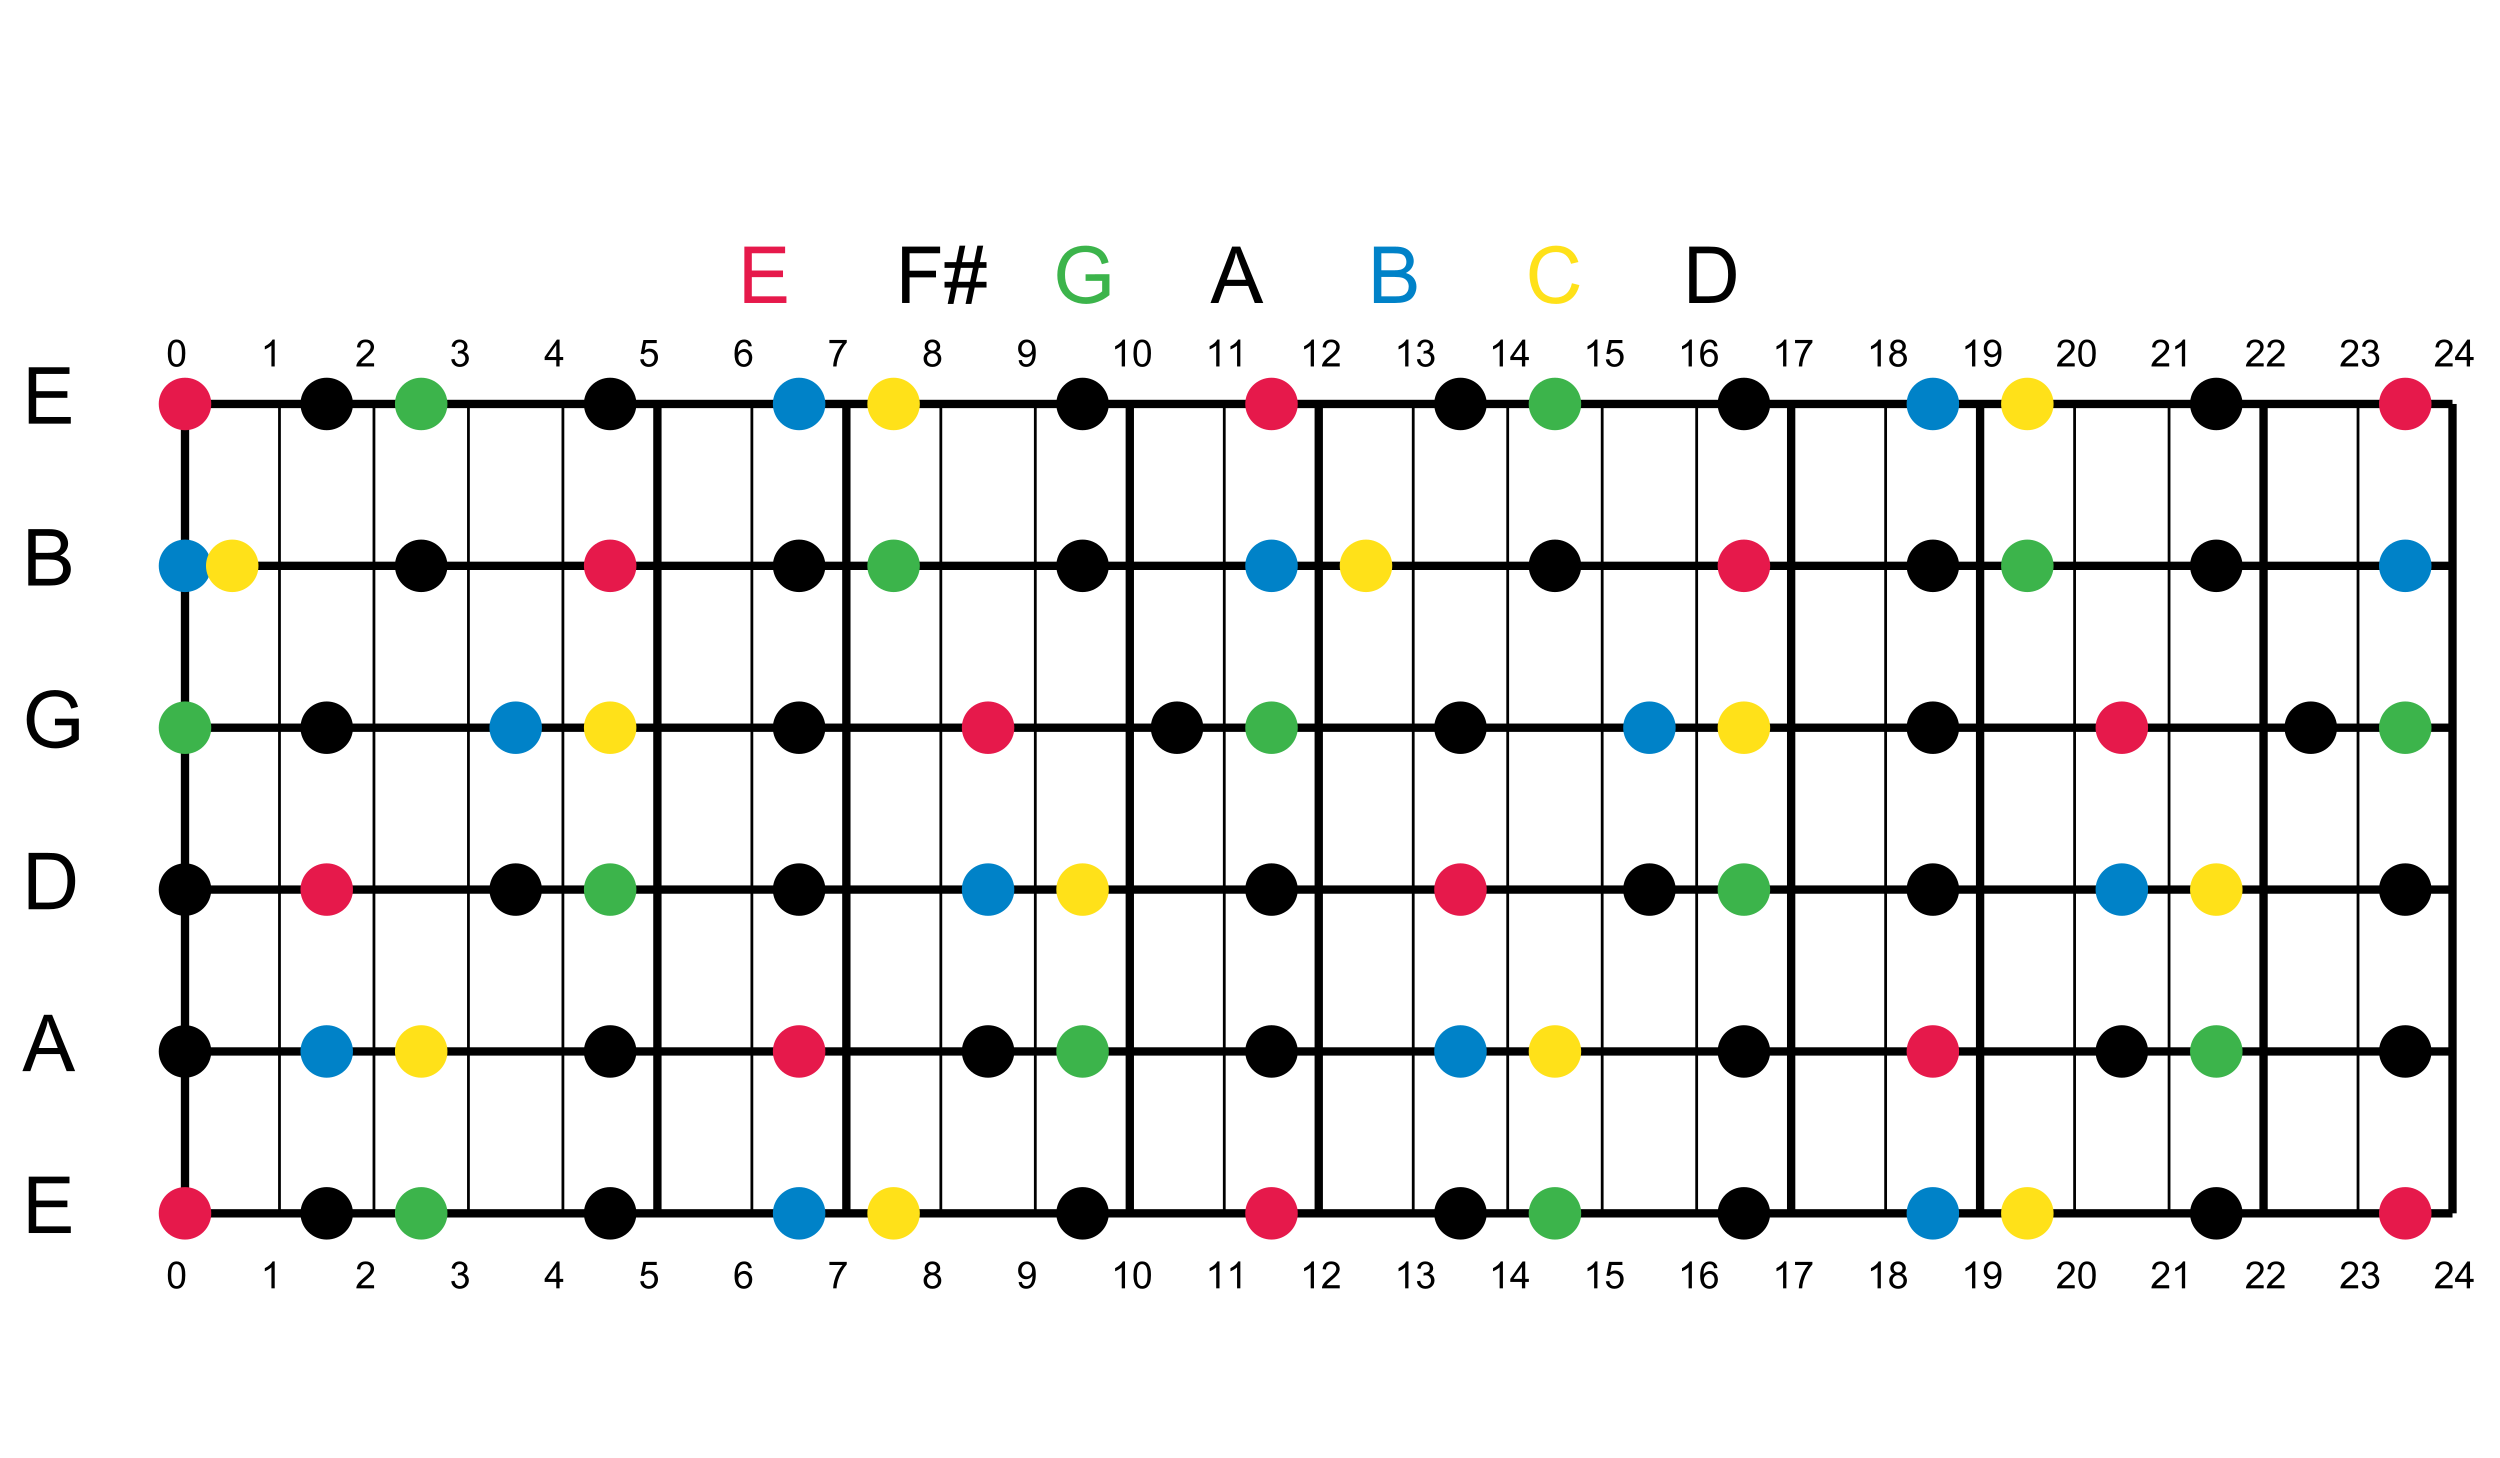 <?xml version="1.0" encoding="UTF-8"?>
<svg xmlns="http://www.w3.org/2000/svg" xmlns:xlink="http://www.w3.org/1999/xlink" width="900pt" height="525pt" viewBox="0 0 900 525" version="1.1">
<defs>
<g>
<symbol overflow="visible" id="glyph0-0">
<path style="stroke:none;" d="M 1.688 0 L 1.688 -8.438 L 8.438 -8.438 L 8.438 0 Z M 1.898 -0.211 L 8.227 -0.211 L 8.227 -8.227 L 1.898 -8.227 Z M 1.898 -0.211 "/>
</symbol>
<symbol overflow="visible" id="glyph0-1">
<path style="stroke:none;" d="M 0.559 -4.766 C 0.555 -5.906 0.672 -6.828 0.91 -7.523 C 1.145 -8.219 1.496 -8.754 1.961 -9.137 C 2.422 -9.512 3.004 -9.703 3.711 -9.703 C 4.227 -9.703 4.684 -9.598 5.074 -9.391 C 5.465 -9.18 5.785 -8.879 6.043 -8.488 C 6.293 -8.094 6.496 -7.613 6.645 -7.051 C 6.789 -6.48 6.859 -5.719 6.863 -4.766 C 6.859 -3.629 6.742 -2.715 6.512 -2.02 C 6.277 -1.32 5.93 -0.781 5.469 -0.406 C 5 -0.023 4.414 0.164 3.711 0.164 C 2.773 0.164 2.043 -0.168 1.516 -0.836 C 0.875 -1.637 0.555 -2.945 0.559 -4.766 Z M 1.781 -4.766 C 1.781 -3.176 1.965 -2.121 2.336 -1.598 C 2.707 -1.07 3.164 -0.809 3.711 -0.812 C 4.25 -0.809 4.707 -1.07 5.082 -1.602 C 5.449 -2.125 5.637 -3.18 5.641 -4.766 C 5.637 -6.352 5.449 -7.41 5.082 -7.938 C 4.707 -8.457 4.246 -8.719 3.699 -8.723 C 3.148 -8.719 2.715 -8.488 2.395 -8.027 C 1.984 -7.438 1.781 -6.348 1.781 -4.766 Z M 1.781 -4.766 "/>
</symbol>
<symbol overflow="visible" id="glyph0-2">
<path style="stroke:none;" d="M 5.031 0 L 3.844 0 L 3.844 -7.562 C 3.555 -7.285 3.18 -7.012 2.719 -6.742 C 2.254 -6.469 1.836 -6.266 1.469 -6.129 L 1.469 -7.277 C 2.129 -7.59 2.707 -7.965 3.207 -8.41 C 3.699 -8.852 4.055 -9.285 4.266 -9.703 L 5.031 -9.703 Z M 5.031 0 "/>
</symbol>
<symbol overflow="visible" id="glyph0-3">
<path style="stroke:none;" d="M 6.797 -1.141 L 6.797 0 L 0.41 0 C 0.398 -0.285 0.441 -0.559 0.547 -0.824 C 0.703 -1.258 0.965 -1.688 1.328 -2.109 C 1.684 -2.531 2.199 -3.02 2.879 -3.574 C 3.926 -4.434 4.637 -5.113 5.008 -5.617 C 5.375 -6.121 5.559 -6.598 5.562 -7.047 C 5.559 -7.512 5.391 -7.906 5.059 -8.234 C 4.719 -8.555 4.281 -8.719 3.742 -8.723 C 3.168 -8.719 2.711 -8.547 2.371 -8.207 C 2.027 -7.859 1.855 -7.383 1.852 -6.781 L 0.633 -6.906 C 0.715 -7.816 1.027 -8.512 1.574 -8.988 C 2.117 -9.465 2.848 -9.703 3.77 -9.703 C 4.691 -9.703 5.426 -9.445 5.969 -8.93 C 6.508 -8.414 6.777 -7.777 6.781 -7.02 C 6.777 -6.633 6.699 -6.25 6.543 -5.879 C 6.383 -5.504 6.121 -5.113 5.758 -4.699 C 5.387 -4.285 4.777 -3.719 3.93 -3 C 3.215 -2.398 2.758 -1.992 2.555 -1.781 C 2.352 -1.57 2.184 -1.355 2.055 -1.141 Z M 6.797 -1.141 "/>
</symbol>
<symbol overflow="visible" id="glyph0-4">
<path style="stroke:none;" d="M 0.566 -2.551 L 1.754 -2.711 C 1.887 -2.035 2.121 -1.551 2.449 -1.254 C 2.777 -0.957 3.176 -0.809 3.645 -0.812 C 4.203 -0.809 4.672 -1 5.059 -1.391 C 5.441 -1.773 5.637 -2.254 5.637 -2.828 C 5.637 -3.371 5.457 -3.82 5.102 -4.176 C 4.742 -4.527 4.289 -4.703 3.742 -4.707 C 3.516 -4.703 3.238 -4.66 2.906 -4.574 L 3.039 -5.617 C 3.113 -5.605 3.176 -5.602 3.23 -5.602 C 3.73 -5.602 4.188 -5.73 4.594 -5.996 C 4.996 -6.258 5.195 -6.668 5.199 -7.219 C 5.195 -7.652 5.051 -8.012 4.758 -8.297 C 4.461 -8.582 4.078 -8.723 3.617 -8.727 C 3.152 -8.723 2.77 -8.578 2.465 -8.293 C 2.156 -8 1.957 -7.566 1.871 -6.988 L 0.688 -7.199 C 0.828 -7.992 1.156 -8.609 1.672 -9.047 C 2.184 -9.484 2.824 -9.703 3.594 -9.703 C 4.117 -9.703 4.602 -9.59 5.047 -9.363 C 5.488 -9.137 5.828 -8.828 6.066 -8.438 C 6.301 -8.047 6.422 -7.629 6.422 -7.191 C 6.422 -6.77 6.309 -6.391 6.086 -6.051 C 5.859 -5.707 5.527 -5.434 5.09 -5.234 C 5.656 -5.098 6.098 -4.824 6.418 -4.41 C 6.73 -3.992 6.891 -3.473 6.895 -2.855 C 6.891 -2.008 6.582 -1.293 5.973 -0.707 C 5.355 -0.121 4.578 0.168 3.641 0.172 C 2.789 0.168 2.086 -0.082 1.527 -0.586 C 0.965 -1.09 0.645 -1.742 0.566 -2.551 Z M 0.566 -2.551 "/>
</symbol>
<symbol overflow="visible" id="glyph0-5">
<path style="stroke:none;" d="M 4.363 0 L 4.363 -2.312 L 0.172 -2.312 L 0.172 -3.402 L 4.582 -9.664 L 5.551 -9.664 L 5.551 -3.402 L 6.855 -3.402 L 6.855 -2.312 L 5.551 -2.312 L 5.551 0 Z M 4.363 -3.402 L 4.363 -7.758 L 1.34 -3.402 Z M 4.363 -3.402 "/>
</symbol>
<symbol overflow="visible" id="glyph0-6">
<path style="stroke:none;" d="M 0.559 -2.531 L 1.805 -2.637 C 1.898 -2.027 2.113 -1.57 2.449 -1.27 C 2.785 -0.961 3.188 -0.809 3.664 -0.812 C 4.234 -0.809 4.719 -1.023 5.113 -1.457 C 5.508 -1.883 5.707 -2.453 5.707 -3.172 C 5.707 -3.844 5.516 -4.379 5.137 -4.773 C 4.754 -5.16 4.258 -5.355 3.645 -5.359 C 3.262 -5.355 2.914 -5.27 2.609 -5.098 C 2.297 -4.926 2.059 -4.699 1.887 -4.422 L 0.77 -4.566 L 1.707 -9.531 L 6.512 -9.531 L 6.512 -8.398 L 2.656 -8.398 L 2.137 -5.801 C 2.715 -6.203 3.324 -6.402 3.961 -6.406 C 4.805 -6.402 5.516 -6.109 6.098 -5.527 C 6.676 -4.941 6.965 -4.191 6.969 -3.277 C 6.965 -2.398 6.711 -1.645 6.203 -1.008 C 5.582 -0.227 4.734 0.164 3.664 0.164 C 2.781 0.164 2.066 -0.082 1.512 -0.574 C 0.957 -1.066 0.637 -1.719 0.559 -2.531 Z M 0.559 -2.531 "/>
</symbol>
<symbol overflow="visible" id="glyph0-7">
<path style="stroke:none;" d="M 6.719 -7.297 L 5.539 -7.203 C 5.43 -7.664 5.281 -8.004 5.09 -8.219 C 4.766 -8.555 4.371 -8.723 3.902 -8.727 C 3.523 -8.723 3.191 -8.617 2.906 -8.41 C 2.531 -8.137 2.234 -7.742 2.023 -7.219 C 1.805 -6.695 1.695 -5.949 1.688 -4.984 C 1.973 -5.418 2.32 -5.742 2.734 -5.953 C 3.145 -6.164 3.578 -6.27 4.035 -6.27 C 4.82 -6.27 5.492 -5.977 6.051 -5.395 C 6.605 -4.812 6.883 -4.059 6.887 -3.137 C 6.883 -2.527 6.754 -1.965 6.496 -1.445 C 6.234 -0.922 5.875 -0.523 5.418 -0.25 C 4.961 0.027 4.441 0.164 3.863 0.164 C 2.871 0.164 2.066 -0.199 1.441 -0.926 C 0.816 -1.652 0.504 -2.852 0.508 -4.523 C 0.504 -6.391 0.848 -7.746 1.543 -8.594 C 2.141 -9.332 2.953 -9.703 3.977 -9.703 C 4.734 -9.703 5.355 -9.488 5.844 -9.062 C 6.324 -8.637 6.617 -8.047 6.719 -7.297 Z M 1.871 -3.133 C 1.867 -2.723 1.957 -2.332 2.133 -1.957 C 2.305 -1.582 2.547 -1.297 2.859 -1.105 C 3.172 -0.906 3.5 -0.809 3.844 -0.812 C 4.344 -0.809 4.773 -1.012 5.133 -1.418 C 5.492 -1.82 5.672 -2.367 5.676 -3.066 C 5.672 -3.73 5.492 -4.258 5.141 -4.641 C 4.781 -5.023 4.336 -5.215 3.797 -5.219 C 3.258 -5.215 2.801 -5.023 2.43 -4.641 C 2.055 -4.258 1.867 -3.754 1.871 -3.133 Z M 1.871 -3.133 "/>
</symbol>
<symbol overflow="visible" id="glyph0-8">
<path style="stroke:none;" d="M 0.641 -8.398 L 0.641 -9.539 L 6.895 -9.539 L 6.895 -8.617 C 6.277 -7.957 5.668 -7.086 5.066 -6.004 C 4.461 -4.914 3.992 -3.797 3.664 -2.656 C 3.422 -1.844 3.273 -0.961 3.211 0 L 1.992 0 C 2.004 -0.758 2.152 -1.676 2.438 -2.754 C 2.723 -3.832 3.133 -4.871 3.668 -5.871 C 4.199 -6.871 4.766 -7.711 5.371 -8.398 Z M 0.641 -8.398 "/>
</symbol>
<symbol overflow="visible" id="glyph0-9">
<path style="stroke:none;" d="M 2.387 -5.242 C 1.891 -5.418 1.527 -5.676 1.293 -6.012 C 1.055 -6.344 0.938 -6.742 0.938 -7.211 C 0.938 -7.91 1.188 -8.5 1.695 -8.984 C 2.195 -9.461 2.867 -9.703 3.711 -9.703 C 4.551 -9.703 5.23 -9.457 5.746 -8.969 C 6.258 -8.477 6.516 -7.879 6.52 -7.18 C 6.516 -6.727 6.398 -6.336 6.164 -6.008 C 5.93 -5.672 5.57 -5.418 5.094 -5.242 C 5.684 -5.043 6.137 -4.73 6.449 -4.305 C 6.758 -3.871 6.914 -3.355 6.914 -2.762 C 6.914 -1.934 6.621 -1.242 6.035 -0.68 C 5.449 -0.117 4.68 0.164 3.73 0.164 C 2.773 0.164 2.004 -0.117 1.422 -0.684 C 0.836 -1.246 0.543 -1.949 0.547 -2.797 C 0.543 -3.422 0.703 -3.949 1.023 -4.371 C 1.34 -4.793 1.793 -5.082 2.387 -5.242 Z M 2.148 -7.25 C 2.145 -6.789 2.293 -6.418 2.59 -6.129 C 2.883 -5.84 3.266 -5.695 3.738 -5.695 C 4.191 -5.695 4.562 -5.836 4.859 -6.125 C 5.148 -6.41 5.297 -6.766 5.301 -7.184 C 5.297 -7.617 5.145 -7.98 4.848 -8.281 C 4.543 -8.574 4.168 -8.723 3.723 -8.727 C 3.27 -8.723 2.895 -8.578 2.598 -8.293 C 2.293 -8 2.145 -7.652 2.148 -7.25 Z M 1.766 -2.789 C 1.762 -2.449 1.844 -2.121 2.004 -1.805 C 2.164 -1.488 2.402 -1.242 2.719 -1.07 C 3.035 -0.895 3.375 -0.809 3.742 -0.812 C 4.309 -0.809 4.777 -0.992 5.148 -1.359 C 5.516 -1.723 5.699 -2.184 5.703 -2.75 C 5.699 -3.316 5.512 -3.789 5.133 -4.164 C 4.75 -4.535 4.273 -4.723 3.703 -4.727 C 3.145 -4.723 2.68 -4.539 2.316 -4.172 C 1.945 -3.801 1.762 -3.34 1.766 -2.789 Z M 1.766 -2.789 "/>
</symbol>
<symbol overflow="visible" id="glyph0-10">
<path style="stroke:none;" d="M 0.738 -2.234 L 1.879 -2.34 C 1.973 -1.801 2.156 -1.414 2.43 -1.172 C 2.699 -0.93 3.051 -0.809 3.48 -0.812 C 3.844 -0.809 4.16 -0.891 4.438 -1.062 C 4.711 -1.227 4.938 -1.449 5.113 -1.73 C 5.289 -2.004 5.438 -2.383 5.555 -2.859 C 5.672 -3.336 5.73 -3.82 5.734 -4.312 C 5.73 -4.363 5.727 -4.441 5.727 -4.547 C 5.484 -4.168 5.16 -3.859 4.754 -3.629 C 4.34 -3.391 3.898 -3.273 3.422 -3.277 C 2.621 -3.273 1.941 -3.562 1.391 -4.145 C 0.832 -4.723 0.555 -5.488 0.559 -6.441 C 0.555 -7.418 0.844 -8.207 1.426 -8.805 C 2 -9.402 2.727 -9.703 3.598 -9.703 C 4.227 -9.703 4.801 -9.531 5.324 -9.195 C 5.844 -8.852 6.238 -8.371 6.508 -7.746 C 6.777 -7.121 6.914 -6.215 6.914 -5.031 C 6.914 -3.793 6.777 -2.809 6.512 -2.078 C 6.238 -1.344 5.84 -0.785 5.316 -0.406 C 4.785 -0.023 4.164 0.164 3.453 0.164 C 2.695 0.164 2.078 -0.043 1.602 -0.465 C 1.117 -0.879 0.832 -1.469 0.738 -2.234 Z M 5.598 -6.5 C 5.594 -7.176 5.414 -7.719 5.051 -8.121 C 4.688 -8.52 4.25 -8.719 3.742 -8.723 C 3.215 -8.719 2.758 -8.504 2.367 -8.074 C 1.977 -7.645 1.781 -7.086 1.781 -6.402 C 1.781 -5.781 1.965 -5.281 2.336 -4.898 C 2.707 -4.516 3.164 -4.324 3.711 -4.324 C 4.258 -4.324 4.711 -4.516 5.066 -4.898 C 5.418 -5.281 5.594 -5.812 5.598 -6.5 Z M 5.598 -6.5 "/>
</symbol>
<symbol overflow="visible" id="glyph1-0">
<path style="stroke:none;" d="M 3.543 0 L 3.543 -17.719 L 17.719 -17.719 L 17.719 0 Z M 3.988 -0.441 L 17.277 -0.441 L 17.277 -17.277 L 3.988 -17.277 Z M 3.988 -0.441 "/>
</symbol>
<symbol overflow="visible" id="glyph1-1">
<path style="stroke:none;" d="M 2.242 0 L 2.242 -20.293 L 16.914 -20.293 L 16.914 -17.898 L 4.93 -17.898 L 4.93 -11.684 L 16.156 -11.684 L 16.156 -9.301 L 4.93 -9.301 L 4.93 -2.395 L 17.387 -2.395 L 17.387 0 Z M 2.242 0 "/>
</symbol>
<symbol overflow="visible" id="glyph1-2">
<path style="stroke:none;" d="M -0.043 0 L 7.75 -20.293 L 10.645 -20.293 L 18.949 0 L 15.891 0 L 13.523 -6.145 L 5.039 -6.145 L 2.809 0 Z M 5.812 -8.332 L 12.695 -8.332 L 10.574 -13.953 C 9.926 -15.656 9.445 -17.059 9.137 -18.16 C 8.875 -16.855 8.512 -15.566 8.043 -14.285 Z M 5.812 -8.332 "/>
</symbol>
<symbol overflow="visible" id="glyph1-3">
<path style="stroke:none;" d="M 2.188 0 L 2.188 -20.293 L 9.18 -20.293 C 10.754 -20.289 11.957 -20.195 12.789 -20.004 C 13.949 -19.734 14.941 -19.25 15.766 -18.551 C 16.832 -17.645 17.633 -16.484 18.168 -15.078 C 18.695 -13.668 18.961 -12.062 18.965 -10.258 C 18.961 -8.715 18.781 -7.348 18.426 -6.16 C 18.062 -4.965 17.602 -3.98 17.039 -3.203 C 16.477 -2.422 15.859 -1.809 15.191 -1.363 C 14.52 -0.914 13.711 -0.574 12.77 -0.344 C 11.82 -0.113 10.734 0 9.512 0 Z M 4.871 -2.395 L 9.207 -2.395 C 10.539 -2.391 11.59 -2.516 12.352 -2.766 C 13.113 -3.016 13.719 -3.367 14.176 -3.82 C 14.809 -4.457 15.305 -5.312 15.66 -6.387 C 16.016 -7.461 16.195 -8.766 16.195 -10.301 C 16.195 -12.422 15.844 -14.051 15.148 -15.191 C 14.449 -16.328 13.605 -17.094 12.609 -17.484 C 11.891 -17.758 10.73 -17.895 9.137 -17.898 L 4.871 -17.898 Z M 4.871 -2.395 "/>
</symbol>
<symbol overflow="visible" id="glyph1-4">
<path style="stroke:none;" d="M 11.684 -7.961 L 11.684 -10.34 L 20.281 -10.355 L 20.281 -2.824 C 18.957 -1.77 17.598 -0.977 16.195 -0.449 C 14.793 0.082 13.352 0.344 11.879 0.348 C 9.879 0.344 8.066 -0.078 6.441 -0.934 C 4.809 -1.785 3.582 -3.02 2.754 -4.637 C 1.922 -6.246 1.504 -8.051 1.508 -10.051 C 1.504 -12.02 1.918 -13.863 2.746 -15.578 C 3.57 -17.289 4.758 -18.562 6.312 -19.395 C 7.859 -20.223 9.645 -20.637 11.668 -20.641 C 13.133 -20.637 14.461 -20.398 15.648 -19.926 C 16.832 -19.449 17.762 -18.789 18.438 -17.941 C 19.109 -17.09 19.621 -15.98 19.977 -14.617 L 17.551 -13.953 C 17.246 -14.984 16.871 -15.797 16.418 -16.391 C 15.965 -16.977 15.316 -17.449 14.477 -17.809 C 13.637 -18.16 12.707 -18.34 11.684 -18.34 C 10.457 -18.34 9.395 -18.152 8.5 -17.777 C 7.602 -17.402 6.879 -16.91 6.332 -16.305 C 5.781 -15.695 5.355 -15.027 5.051 -14.301 C 4.535 -13.043 4.277 -11.68 4.277 -10.215 C 4.277 -8.402 4.586 -6.891 5.211 -5.676 C 5.828 -4.453 6.734 -3.547 7.93 -2.961 C 9.117 -2.367 10.383 -2.074 11.727 -2.078 C 12.883 -2.074 14.02 -2.297 15.129 -2.746 C 16.238 -3.191 17.078 -3.668 17.648 -4.18 L 17.648 -7.961 Z M 11.684 -7.961 "/>
</symbol>
<symbol overflow="visible" id="glyph1-5">
<path style="stroke:none;" d="M 2.078 0 L 2.078 -20.293 L 9.691 -20.293 C 11.238 -20.289 12.48 -20.086 13.418 -19.676 C 14.355 -19.266 15.09 -18.633 15.621 -17.781 C 16.152 -16.926 16.418 -16.031 16.418 -15.102 C 16.418 -14.23 16.18 -13.414 15.711 -12.652 C 15.234 -11.883 14.523 -11.266 13.578 -10.797 C 14.805 -10.434 15.75 -9.82 16.41 -8.957 C 17.066 -8.086 17.395 -7.062 17.398 -5.883 C 17.395 -4.93 17.195 -4.043 16.797 -3.23 C 16.395 -2.41 15.898 -1.781 15.309 -1.344 C 14.719 -0.898 13.98 -0.566 13.09 -0.34 C 12.199 -0.113 11.105 0 9.816 0 Z M 4.762 -11.766 L 9.148 -11.766 C 10.336 -11.766 11.191 -11.844 11.711 -12 C 12.391 -12.203 12.906 -12.539 13.254 -13.012 C 13.598 -13.48 13.77 -14.07 13.773 -14.785 C 13.77 -15.453 13.609 -16.047 13.289 -16.562 C 12.965 -17.074 12.5 -17.426 11.902 -17.613 C 11.301 -17.801 10.273 -17.895 8.816 -17.898 L 4.762 -17.898 Z M 4.762 -2.395 L 9.816 -2.395 C 10.68 -2.391 11.289 -2.422 11.641 -2.492 C 12.258 -2.598 12.773 -2.781 13.191 -3.043 C 13.605 -3.301 13.949 -3.68 14.215 -4.172 C 14.48 -4.664 14.613 -5.234 14.617 -5.883 C 14.613 -6.641 14.418 -7.297 14.035 -7.855 C 13.645 -8.41 13.109 -8.801 12.426 -9.031 C 11.734 -9.254 10.742 -9.367 9.453 -9.371 L 4.762 -9.371 Z M 4.762 -2.395 "/>
</symbol>
<symbol overflow="visible" id="glyph1-6">
<path style="stroke:none;" d="M 2.324 0 L 2.324 -20.293 L 16.016 -20.293 L 16.016 -17.898 L 5.012 -17.898 L 5.012 -11.613 L 14.535 -11.613 L 14.535 -9.219 L 5.012 -9.219 L 5.012 0 Z M 2.324 0 "/>
</symbol>
<symbol overflow="visible" id="glyph1-7">
<path style="stroke:none;" d="M 1.426 0.348 L 2.629 -5.551 L 0.289 -5.551 L 0.289 -7.613 L 3.047 -7.613 L 4.07 -12.637 L 0.289 -12.637 L 0.289 -14.699 L 4.484 -14.699 L 5.688 -20.641 L 7.766 -20.641 L 6.562 -14.699 L 10.922 -14.699 L 12.125 -20.641 L 14.215 -20.641 L 13.012 -14.699 L 15.406 -14.699 L 15.406 -12.637 L 12.598 -12.637 L 11.559 -7.613 L 15.406 -7.613 L 15.406 -5.551 L 11.145 -5.551 L 9.938 0.348 L 7.863 0.348 L 9.055 -5.551 L 4.707 -5.551 L 3.504 0.348 Z M 5.121 -7.613 L 9.469 -7.613 L 10.508 -12.637 L 6.145 -12.637 Z M 5.121 -7.613 "/>
</symbol>
<symbol overflow="visible" id="glyph1-8">
<path style="stroke:none;" d="M 16.668 -7.113 L 19.352 -6.438 C 18.785 -4.23 17.773 -2.547 16.312 -1.391 C 14.852 -0.23 13.062 0.344 10.949 0.348 C 8.758 0.344 6.98 -0.098 5.613 -0.988 C 4.242 -1.875 3.199 -3.164 2.484 -4.855 C 1.766 -6.543 1.406 -8.359 1.41 -10.301 C 1.406 -12.41 1.809 -14.25 2.621 -15.828 C 3.426 -17.398 4.578 -18.594 6.07 -19.414 C 7.559 -20.227 9.199 -20.637 10.992 -20.641 C 13.02 -20.637 14.723 -20.121 16.109 -19.09 C 17.492 -18.055 18.461 -16.602 19.008 -14.73 L 16.363 -14.105 C 15.891 -15.578 15.207 -16.652 14.312 -17.328 C 13.414 -18 12.289 -18.34 10.938 -18.34 C 9.375 -18.34 8.07 -17.965 7.023 -17.219 C 5.973 -16.469 5.238 -15.465 4.816 -14.207 C 4.391 -12.945 4.176 -11.648 4.18 -10.312 C 4.176 -8.586 4.43 -7.078 4.934 -5.793 C 5.434 -4.504 6.215 -3.543 7.281 -2.906 C 8.34 -2.27 9.488 -1.949 10.727 -1.953 C 12.23 -1.949 13.504 -2.383 14.547 -3.254 C 15.59 -4.117 16.297 -5.406 16.668 -7.113 Z M 16.668 -7.113 "/>
</symbol>
</g>
</defs>
<g id="surface1">
<rect x="0" y="0" width="900" height="525" style="fill:rgb(100%,100%,100%);fill-opacity:1;stroke:none;"/>
<g style="fill:rgb(0%,0%,0%);fill-opacity:1;">
  <use xlink:href="#glyph0-1" x="59.852" y="131.926"/>
</g>
<path style="fill:none;stroke-width:3;stroke-linecap:butt;stroke-linejoin:miter;stroke:rgb(0%,0%,0%);stroke-opacity:1;stroke-miterlimit:10;" d="M 66.602 145.426 L 66.602 436.801 "/>
<g style="fill:rgb(0%,0%,0%);fill-opacity:1;">
  <use xlink:href="#glyph0-1" x="59.852" y="463.801"/>
</g>
<g style="fill:rgb(0%,0%,0%);fill-opacity:1;">
  <use xlink:href="#glyph0-2" x="93.863" y="131.926"/>
</g>
<path style="fill:none;stroke-width:1;stroke-linecap:butt;stroke-linejoin:miter;stroke:rgb(0%,0%,0%);stroke-opacity:1;stroke-miterlimit:10;" d="M 100.613 145.426 L 100.613 436.801 "/>
<g style="fill:rgb(0%,0%,0%);fill-opacity:1;">
  <use xlink:href="#glyph0-2" x="93.863" y="463.801"/>
</g>
<g style="fill:rgb(0%,0%,0%);fill-opacity:1;">
  <use xlink:href="#glyph0-3" x="127.875" y="131.926"/>
</g>
<path style="fill:none;stroke-width:1;stroke-linecap:butt;stroke-linejoin:miter;stroke:rgb(0%,0%,0%);stroke-opacity:1;stroke-miterlimit:10;" d="M 134.625 145.426 L 134.625 436.801 "/>
<g style="fill:rgb(0%,0%,0%);fill-opacity:1;">
  <use xlink:href="#glyph0-3" x="127.875" y="463.801"/>
</g>
<g style="fill:rgb(0%,0%,0%);fill-opacity:1;">
  <use xlink:href="#glyph0-4" x="161.887" y="131.926"/>
</g>
<path style="fill:none;stroke-width:1;stroke-linecap:butt;stroke-linejoin:miter;stroke:rgb(0%,0%,0%);stroke-opacity:1;stroke-miterlimit:10;" d="M 168.637 145.426 L 168.637 436.801 "/>
<g style="fill:rgb(0%,0%,0%);fill-opacity:1;">
  <use xlink:href="#glyph0-4" x="161.887" y="463.801"/>
</g>
<g style="fill:rgb(0%,0%,0%);fill-opacity:1;">
  <use xlink:href="#glyph0-5" x="195.898" y="131.926"/>
</g>
<path style="fill:none;stroke-width:1;stroke-linecap:butt;stroke-linejoin:miter;stroke:rgb(0%,0%,0%);stroke-opacity:1;stroke-miterlimit:10;" d="M 202.648 145.426 L 202.648 436.801 "/>
<g style="fill:rgb(0%,0%,0%);fill-opacity:1;">
  <use xlink:href="#glyph0-5" x="195.898" y="463.801"/>
</g>
<g style="fill:rgb(0%,0%,0%);fill-opacity:1;">
  <use xlink:href="#glyph0-6" x="229.914" y="131.926"/>
</g>
<path style="fill:none;stroke-width:3;stroke-linecap:butt;stroke-linejoin:miter;stroke:rgb(0%,0%,0%);stroke-opacity:1;stroke-miterlimit:10;" d="M 236.664 145.426 L 236.664 436.801 "/>
<g style="fill:rgb(0%,0%,0%);fill-opacity:1;">
  <use xlink:href="#glyph0-6" x="229.914" y="463.801"/>
</g>
<g style="fill:rgb(0%,0%,0%);fill-opacity:1;">
  <use xlink:href="#glyph0-7" x="263.926" y="131.926"/>
</g>
<path style="fill:none;stroke-width:1;stroke-linecap:butt;stroke-linejoin:miter;stroke:rgb(0%,0%,0%);stroke-opacity:1;stroke-miterlimit:10;" d="M 270.676 145.426 L 270.676 436.801 "/>
<g style="fill:rgb(0%,0%,0%);fill-opacity:1;">
  <use xlink:href="#glyph0-7" x="263.926" y="463.801"/>
</g>
<g style="fill:rgb(0%,0%,0%);fill-opacity:1;">
  <use xlink:href="#glyph0-8" x="297.938" y="131.926"/>
</g>
<path style="fill:none;stroke-width:3;stroke-linecap:butt;stroke-linejoin:miter;stroke:rgb(0%,0%,0%);stroke-opacity:1;stroke-miterlimit:10;" d="M 304.688 145.426 L 304.688 436.801 "/>
<g style="fill:rgb(0%,0%,0%);fill-opacity:1;">
  <use xlink:href="#glyph0-8" x="297.938" y="463.801"/>
</g>
<g style="fill:rgb(0%,0%,0%);fill-opacity:1;">
  <use xlink:href="#glyph0-9" x="331.949" y="131.926"/>
</g>
<path style="fill:none;stroke-width:1;stroke-linecap:butt;stroke-linejoin:miter;stroke:rgb(0%,0%,0%);stroke-opacity:1;stroke-miterlimit:10;" d="M 338.699 145.426 L 338.699 436.801 "/>
<g style="fill:rgb(0%,0%,0%);fill-opacity:1;">
  <use xlink:href="#glyph0-9" x="331.949" y="463.801"/>
</g>
<g style="fill:rgb(0%,0%,0%);fill-opacity:1;">
  <use xlink:href="#glyph0-10" x="365.961" y="131.926"/>
</g>
<path style="fill:none;stroke-width:1;stroke-linecap:butt;stroke-linejoin:miter;stroke:rgb(0%,0%,0%);stroke-opacity:1;stroke-miterlimit:10;" d="M 372.711 145.426 L 372.711 436.801 "/>
<g style="fill:rgb(0%,0%,0%);fill-opacity:1;">
  <use xlink:href="#glyph0-10" x="365.961" y="463.801"/>
</g>
<g style="fill:rgb(0%,0%,0%);fill-opacity:1;">
  <use xlink:href="#glyph0-2" x="399.977" y="131.926"/>
  <use xlink:href="#glyph0-1" x="407.485" y="131.926"/>
</g>
<path style="fill:none;stroke-width:3;stroke-linecap:butt;stroke-linejoin:miter;stroke:rgb(0%,0%,0%);stroke-opacity:1;stroke-miterlimit:10;" d="M 406.727 145.426 L 406.727 436.801 "/>
<g style="fill:rgb(0%,0%,0%);fill-opacity:1;">
  <use xlink:href="#glyph0-2" x="399.977" y="463.801"/>
  <use xlink:href="#glyph0-1" x="407.485" y="463.801"/>
</g>
<g style="fill:rgb(0%,0%,0%);fill-opacity:1;">
  <use xlink:href="#glyph0-2" x="433.988" y="131.926"/>
  <use xlink:href="#glyph0-2" x="441.496" y="131.926"/>
</g>
<path style="fill:none;stroke-width:1;stroke-linecap:butt;stroke-linejoin:miter;stroke:rgb(0%,0%,0%);stroke-opacity:1;stroke-miterlimit:10;" d="M 440.738 145.426 L 440.738 436.801 "/>
<g style="fill:rgb(0%,0%,0%);fill-opacity:1;">
  <use xlink:href="#glyph0-2" x="433.988" y="463.801"/>
  <use xlink:href="#glyph0-2" x="441.496" y="463.801"/>
</g>
<g style="fill:rgb(0%,0%,0%);fill-opacity:1;">
  <use xlink:href="#glyph0-2" x="468" y="131.926"/>
  <use xlink:href="#glyph0-3" x="475.508" y="131.926"/>
</g>
<path style="fill:none;stroke-width:3;stroke-linecap:butt;stroke-linejoin:miter;stroke:rgb(0%,0%,0%);stroke-opacity:1;stroke-miterlimit:10;" d="M 474.75 145.426 L 474.75 436.801 "/>
<g style="fill:rgb(0%,0%,0%);fill-opacity:1;">
  <use xlink:href="#glyph0-2" x="468" y="463.801"/>
  <use xlink:href="#glyph0-3" x="475.508" y="463.801"/>
</g>
<g style="fill:rgb(0%,0%,0%);fill-opacity:1;">
  <use xlink:href="#glyph0-2" x="502.012" y="131.926"/>
  <use xlink:href="#glyph0-4" x="509.52" y="131.926"/>
</g>
<path style="fill:none;stroke-width:1;stroke-linecap:butt;stroke-linejoin:miter;stroke:rgb(0%,0%,0%);stroke-opacity:1;stroke-miterlimit:10;" d="M 508.762 145.426 L 508.762 436.801 "/>
<g style="fill:rgb(0%,0%,0%);fill-opacity:1;">
  <use xlink:href="#glyph0-2" x="502.012" y="463.801"/>
  <use xlink:href="#glyph0-4" x="509.52" y="463.801"/>
</g>
<g style="fill:rgb(0%,0%,0%);fill-opacity:1;">
  <use xlink:href="#glyph0-2" x="536.023" y="131.926"/>
  <use xlink:href="#glyph0-5" x="543.531" y="131.926"/>
</g>
<path style="fill:none;stroke-width:1;stroke-linecap:butt;stroke-linejoin:miter;stroke:rgb(0%,0%,0%);stroke-opacity:1;stroke-miterlimit:10;" d="M 542.773 145.426 L 542.773 436.801 "/>
<g style="fill:rgb(0%,0%,0%);fill-opacity:1;">
  <use xlink:href="#glyph0-2" x="536.023" y="463.801"/>
  <use xlink:href="#glyph0-5" x="543.531" y="463.801"/>
</g>
<g style="fill:rgb(0%,0%,0%);fill-opacity:1;">
  <use xlink:href="#glyph0-2" x="570.039" y="131.926"/>
  <use xlink:href="#glyph0-6" x="577.547" y="131.926"/>
</g>
<path style="fill:none;stroke-width:1;stroke-linecap:butt;stroke-linejoin:miter;stroke:rgb(0%,0%,0%);stroke-opacity:1;stroke-miterlimit:10;" d="M 576.789 145.426 L 576.789 436.801 "/>
<g style="fill:rgb(0%,0%,0%);fill-opacity:1;">
  <use xlink:href="#glyph0-2" x="570.039" y="463.801"/>
  <use xlink:href="#glyph0-6" x="577.547" y="463.801"/>
</g>
<g style="fill:rgb(0%,0%,0%);fill-opacity:1;">
  <use xlink:href="#glyph0-2" x="604.051" y="131.926"/>
  <use xlink:href="#glyph0-7" x="611.559" y="131.926"/>
</g>
<path style="fill:none;stroke-width:1;stroke-linecap:butt;stroke-linejoin:miter;stroke:rgb(0%,0%,0%);stroke-opacity:1;stroke-miterlimit:10;" d="M 610.801 145.426 L 610.801 436.801 "/>
<g style="fill:rgb(0%,0%,0%);fill-opacity:1;">
  <use xlink:href="#glyph0-2" x="604.051" y="463.801"/>
  <use xlink:href="#glyph0-7" x="611.559" y="463.801"/>
</g>
<g style="fill:rgb(0%,0%,0%);fill-opacity:1;">
  <use xlink:href="#glyph0-2" x="638.062" y="131.926"/>
  <use xlink:href="#glyph0-8" x="645.571" y="131.926"/>
</g>
<path style="fill:none;stroke-width:3;stroke-linecap:butt;stroke-linejoin:miter;stroke:rgb(0%,0%,0%);stroke-opacity:1;stroke-miterlimit:10;" d="M 644.812 145.426 L 644.812 436.801 "/>
<g style="fill:rgb(0%,0%,0%);fill-opacity:1;">
  <use xlink:href="#glyph0-2" x="638.062" y="463.801"/>
  <use xlink:href="#glyph0-8" x="645.571" y="463.801"/>
</g>
<g style="fill:rgb(0%,0%,0%);fill-opacity:1;">
  <use xlink:href="#glyph0-2" x="672.074" y="131.926"/>
  <use xlink:href="#glyph0-9" x="679.582" y="131.926"/>
</g>
<path style="fill:none;stroke-width:1;stroke-linecap:butt;stroke-linejoin:miter;stroke:rgb(0%,0%,0%);stroke-opacity:1;stroke-miterlimit:10;" d="M 678.824 145.426 L 678.824 436.801 "/>
<g style="fill:rgb(0%,0%,0%);fill-opacity:1;">
  <use xlink:href="#glyph0-2" x="672.074" y="463.801"/>
  <use xlink:href="#glyph0-9" x="679.582" y="463.801"/>
</g>
<g style="fill:rgb(0%,0%,0%);fill-opacity:1;">
  <use xlink:href="#glyph0-2" x="706.086" y="131.926"/>
  <use xlink:href="#glyph0-10" x="713.594" y="131.926"/>
</g>
<path style="fill:none;stroke-width:3;stroke-linecap:butt;stroke-linejoin:miter;stroke:rgb(0%,0%,0%);stroke-opacity:1;stroke-miterlimit:10;" d="M 712.836 145.426 L 712.836 436.801 "/>
<g style="fill:rgb(0%,0%,0%);fill-opacity:1;">
  <use xlink:href="#glyph0-2" x="706.086" y="463.801"/>
  <use xlink:href="#glyph0-10" x="713.594" y="463.801"/>
</g>
<g style="fill:rgb(0%,0%,0%);fill-opacity:1;">
  <use xlink:href="#glyph0-3" x="740.102" y="131.926"/>
  <use xlink:href="#glyph0-1" x="747.61" y="131.926"/>
</g>
<path style="fill:none;stroke-width:1;stroke-linecap:butt;stroke-linejoin:miter;stroke:rgb(0%,0%,0%);stroke-opacity:1;stroke-miterlimit:10;" d="M 746.852 145.426 L 746.852 436.801 "/>
<g style="fill:rgb(0%,0%,0%);fill-opacity:1;">
  <use xlink:href="#glyph0-3" x="740.102" y="463.801"/>
  <use xlink:href="#glyph0-1" x="747.61" y="463.801"/>
</g>
<g style="fill:rgb(0%,0%,0%);fill-opacity:1;">
  <use xlink:href="#glyph0-3" x="774.113" y="131.926"/>
  <use xlink:href="#glyph0-2" x="781.621" y="131.926"/>
</g>
<path style="fill:none;stroke-width:1;stroke-linecap:butt;stroke-linejoin:miter;stroke:rgb(0%,0%,0%);stroke-opacity:1;stroke-miterlimit:10;" d="M 780.863 145.426 L 780.863 436.801 "/>
<g style="fill:rgb(0%,0%,0%);fill-opacity:1;">
  <use xlink:href="#glyph0-3" x="774.113" y="463.801"/>
  <use xlink:href="#glyph0-2" x="781.621" y="463.801"/>
</g>
<g style="fill:rgb(0%,0%,0%);fill-opacity:1;">
  <use xlink:href="#glyph0-3" x="808.125" y="131.926"/>
  <use xlink:href="#glyph0-3" x="815.633" y="131.926"/>
</g>
<path style="fill:none;stroke-width:3;stroke-linecap:butt;stroke-linejoin:miter;stroke:rgb(0%,0%,0%);stroke-opacity:1;stroke-miterlimit:10;" d="M 814.875 145.426 L 814.875 436.801 "/>
<g style="fill:rgb(0%,0%,0%);fill-opacity:1;">
  <use xlink:href="#glyph0-3" x="808.125" y="463.801"/>
  <use xlink:href="#glyph0-3" x="815.633" y="463.801"/>
</g>
<g style="fill:rgb(0%,0%,0%);fill-opacity:1;">
  <use xlink:href="#glyph0-3" x="842.137" y="131.926"/>
  <use xlink:href="#glyph0-4" x="849.645" y="131.926"/>
</g>
<path style="fill:none;stroke-width:1;stroke-linecap:butt;stroke-linejoin:miter;stroke:rgb(0%,0%,0%);stroke-opacity:1;stroke-miterlimit:10;" d="M 848.887 145.426 L 848.887 436.801 "/>
<g style="fill:rgb(0%,0%,0%);fill-opacity:1;">
  <use xlink:href="#glyph0-3" x="842.137" y="463.801"/>
  <use xlink:href="#glyph0-4" x="849.645" y="463.801"/>
</g>
<g style="fill:rgb(0%,0%,0%);fill-opacity:1;">
  <use xlink:href="#glyph0-3" x="876.148" y="131.926"/>
  <use xlink:href="#glyph0-5" x="883.656" y="131.926"/>
</g>
<path style="fill:none;stroke-width:3;stroke-linecap:butt;stroke-linejoin:miter;stroke:rgb(0%,0%,0%);stroke-opacity:1;stroke-miterlimit:10;" d="M 882.898 145.426 L 882.898 436.801 "/>
<g style="fill:rgb(0%,0%,0%);fill-opacity:1;">
  <use xlink:href="#glyph0-3" x="876.148" y="463.801"/>
  <use xlink:href="#glyph0-5" x="883.656" y="463.801"/>
</g>
<g style="fill:rgb(0%,0%,0%);fill-opacity:1;">
  <use xlink:href="#glyph1-1" x="8.102" y="443.887"/>
</g>
<path style="fill:none;stroke-width:3;stroke-linecap:butt;stroke-linejoin:miter;stroke:rgb(0%,0%,0%);stroke-opacity:1;stroke-miterlimit:10;" d="M 66.602 436.801 L 882.898 436.801 "/>
<g style="fill:rgb(0%,0%,0%);fill-opacity:1;">
  <use xlink:href="#glyph1-2" x="8.102" y="385.613"/>
</g>
<path style="fill:none;stroke-width:3;stroke-linecap:butt;stroke-linejoin:miter;stroke:rgb(0%,0%,0%);stroke-opacity:1;stroke-miterlimit:10;" d="M 66.602 378.523 L 882.898 378.523 "/>
<g style="fill:rgb(0%,0%,0%);fill-opacity:1;">
  <use xlink:href="#glyph1-3" x="8.102" y="327.336"/>
</g>
<path style="fill:none;stroke-width:3;stroke-linecap:butt;stroke-linejoin:miter;stroke:rgb(0%,0%,0%);stroke-opacity:1;stroke-miterlimit:10;" d="M 66.602 320.25 L 882.898 320.25 "/>
<g style="fill:rgb(0%,0%,0%);fill-opacity:1;">
  <use xlink:href="#glyph1-4" x="8.102" y="269.062"/>
</g>
<path style="fill:none;stroke-width:3;stroke-linecap:butt;stroke-linejoin:miter;stroke:rgb(0%,0%,0%);stroke-opacity:1;stroke-miterlimit:10;" d="M 66.602 261.977 L 882.898 261.977 "/>
<g style="fill:rgb(0%,0%,0%);fill-opacity:1;">
  <use xlink:href="#glyph1-5" x="8.102" y="210.789"/>
</g>
<path style="fill:none;stroke-width:3;stroke-linecap:butt;stroke-linejoin:miter;stroke:rgb(0%,0%,0%);stroke-opacity:1;stroke-miterlimit:10;" d="M 66.602 203.699 L 882.898 203.699 "/>
<g style="fill:rgb(0%,0%,0%);fill-opacity:1;">
  <use xlink:href="#glyph1-1" x="8.102" y="152.512"/>
</g>
<path style="fill:none;stroke-width:3;stroke-linecap:butt;stroke-linejoin:miter;stroke:rgb(0%,0%,0%);stroke-opacity:1;stroke-miterlimit:10;" d="M 66.602 145.426 L 882.898 145.426 "/>
<path style=" stroke:none;fill-rule:nonzero;fill:rgb(90.196%,9.804%,29.412%);fill-opacity:1;" d="M 76.051 436.801 C 76.051 442.02 71.82 446.25 66.602 446.25 C 61.383 446.25 57.148 442.02 57.148 436.801 C 57.148 431.582 61.383 427.352 66.602 427.352 C 71.82 427.352 76.051 431.582 76.051 436.801 "/>
<path style=" stroke:none;fill-rule:nonzero;fill:rgb(90.196%,9.804%,29.412%);fill-opacity:1;" d="M 467.195 436.801 C 467.195 442.02 462.961 446.25 457.742 446.25 C 452.523 446.25 448.293 442.02 448.293 436.801 C 448.293 431.582 452.523 427.352 457.742 427.352 C 462.961 427.352 467.195 431.582 467.195 436.801 "/>
<path style=" stroke:none;fill-rule:nonzero;fill:rgb(90.196%,9.804%,29.412%);fill-opacity:1;" d="M 875.344 436.801 C 875.344 442.02 871.113 446.25 865.895 446.25 C 860.676 446.25 856.445 442.02 856.445 436.801 C 856.445 431.582 860.676 427.352 865.895 427.352 C 871.113 427.352 875.344 431.582 875.344 436.801 "/>
<path style=" stroke:none;fill-rule:nonzero;fill:rgb(90.196%,9.804%,29.412%);fill-opacity:1;" d="M 297.133 378.523 C 297.133 383.742 292.898 387.977 287.68 387.977 C 282.461 387.977 278.23 383.742 278.23 378.523 C 278.23 373.305 282.461 369.074 287.68 369.074 C 292.898 369.074 297.133 373.305 297.133 378.523 "/>
<path style=" stroke:none;fill-rule:nonzero;fill:rgb(90.196%,9.804%,29.412%);fill-opacity:1;" d="M 705.281 378.523 C 705.281 383.742 701.051 387.977 695.832 387.977 C 690.613 387.977 686.383 383.742 686.383 378.523 C 686.383 373.305 690.613 369.074 695.832 369.074 C 701.051 369.074 705.281 373.305 705.281 378.523 "/>
<path style=" stroke:none;fill-rule:nonzero;fill:rgb(90.196%,9.804%,29.412%);fill-opacity:1;" d="M 127.07 320.25 C 127.07 325.469 122.836 329.699 117.617 329.699 C 112.398 329.699 108.168 325.469 108.168 320.25 C 108.168 315.031 112.398 310.801 117.617 310.801 C 122.836 310.801 127.07 315.031 127.07 320.25 "/>
<path style=" stroke:none;fill-rule:nonzero;fill:rgb(90.196%,9.804%,29.412%);fill-opacity:1;" d="M 535.219 320.25 C 535.219 325.469 530.988 329.699 525.77 329.699 C 520.551 329.699 516.32 325.469 516.32 320.25 C 516.32 315.031 520.551 310.801 525.77 310.801 C 530.988 310.801 535.219 315.031 535.219 320.25 "/>
<path style=" stroke:none;fill-rule:nonzero;fill:rgb(90.196%,9.804%,29.412%);fill-opacity:1;" d="M 365.156 261.977 C 365.156 267.195 360.926 271.426 355.707 271.426 C 350.488 271.426 346.258 267.195 346.258 261.977 C 346.258 256.758 350.488 252.523 355.707 252.523 C 360.926 252.523 365.156 256.758 365.156 261.977 "/>
<path style=" stroke:none;fill-rule:nonzero;fill:rgb(90.196%,9.804%,29.412%);fill-opacity:1;" d="M 773.305 261.977 C 773.305 267.195 769.074 271.426 763.855 271.426 C 758.637 271.426 754.406 267.195 754.406 261.977 C 754.406 256.758 758.637 252.523 763.855 252.523 C 769.074 252.523 773.305 256.758 773.305 261.977 "/>
<path style=" stroke:none;fill-rule:nonzero;fill:rgb(90.196%,9.804%,29.412%);fill-opacity:1;" d="M 229.105 203.699 C 229.105 208.918 224.875 213.148 219.656 213.148 C 214.438 213.148 210.207 208.918 210.207 203.699 C 210.207 198.48 214.438 194.25 219.656 194.25 C 224.875 194.25 229.105 198.48 229.105 203.699 "/>
<path style=" stroke:none;fill-rule:nonzero;fill:rgb(90.196%,9.804%,29.412%);fill-opacity:1;" d="M 637.258 203.699 C 637.258 208.918 633.023 213.148 627.805 213.148 C 622.586 213.148 618.355 208.918 618.355 203.699 C 618.355 198.48 622.586 194.25 627.805 194.25 C 633.023 194.25 637.258 198.48 637.258 203.699 "/>
<path style=" stroke:none;fill-rule:nonzero;fill:rgb(90.196%,9.804%,29.412%);fill-opacity:1;" d="M 76.051 145.426 C 76.051 150.645 71.82 154.875 66.602 154.875 C 61.383 154.875 57.148 150.645 57.148 145.426 C 57.148 140.207 61.383 135.977 66.602 135.977 C 71.82 135.977 76.051 140.207 76.051 145.426 "/>
<path style=" stroke:none;fill-rule:nonzero;fill:rgb(90.196%,9.804%,29.412%);fill-opacity:1;" d="M 467.195 145.426 C 467.195 150.645 462.961 154.875 457.742 154.875 C 452.523 154.875 448.293 150.645 448.293 145.426 C 448.293 140.207 452.523 135.977 457.742 135.977 C 462.961 135.977 467.195 140.207 467.195 145.426 "/>
<path style=" stroke:none;fill-rule:nonzero;fill:rgb(90.196%,9.804%,29.412%);fill-opacity:1;" d="M 875.344 145.426 C 875.344 150.645 871.113 154.875 865.895 154.875 C 860.676 154.875 856.445 150.645 856.445 145.426 C 856.445 140.207 860.676 135.977 865.895 135.977 C 871.113 135.977 875.344 140.207 875.344 145.426 "/>
<path style=" stroke:none;fill-rule:nonzero;fill:rgb(0%,0%,0%);fill-opacity:1;" d="M 127.07 436.801 C 127.07 442.02 122.836 446.25 117.617 446.25 C 112.398 446.25 108.168 442.02 108.168 436.801 C 108.168 431.582 112.398 427.352 117.617 427.352 C 122.836 427.352 127.07 431.582 127.07 436.801 "/>
<path style=" stroke:none;fill-rule:nonzero;fill:rgb(0%,0%,0%);fill-opacity:1;" d="M 535.219 436.801 C 535.219 442.02 530.988 446.25 525.77 446.25 C 520.551 446.25 516.32 442.02 516.32 436.801 C 516.32 431.582 520.551 427.352 525.77 427.352 C 530.988 427.352 535.219 431.582 535.219 436.801 "/>
<path style=" stroke:none;fill-rule:nonzero;fill:rgb(0%,0%,0%);fill-opacity:1;" d="M 365.156 378.523 C 365.156 383.742 360.926 387.977 355.707 387.977 C 350.488 387.977 346.258 383.742 346.258 378.523 C 346.258 373.305 350.488 369.074 355.707 369.074 C 360.926 369.074 365.156 373.305 365.156 378.523 "/>
<path style=" stroke:none;fill-rule:nonzero;fill:rgb(0%,0%,0%);fill-opacity:1;" d="M 773.305 378.523 C 773.305 383.742 769.074 387.977 763.855 387.977 C 758.637 387.977 754.406 383.742 754.406 378.523 C 754.406 373.305 758.637 369.074 763.855 369.074 C 769.074 369.074 773.305 373.305 773.305 378.523 "/>
<path style=" stroke:none;fill-rule:nonzero;fill:rgb(0%,0%,0%);fill-opacity:1;" d="M 195.094 320.25 C 195.094 325.469 190.863 329.699 185.645 329.699 C 180.426 329.699 176.195 325.469 176.195 320.25 C 176.195 315.031 180.426 310.801 185.645 310.801 C 190.863 310.801 195.094 315.031 195.094 320.25 "/>
<path style=" stroke:none;fill-rule:nonzero;fill:rgb(0%,0%,0%);fill-opacity:1;" d="M 603.242 320.25 C 603.242 325.469 599.012 329.699 593.793 329.699 C 588.574 329.699 584.344 325.469 584.344 320.25 C 584.344 315.031 588.574 310.801 593.793 310.801 C 599.012 310.801 603.242 315.031 603.242 320.25 "/>
<path style=" stroke:none;fill-rule:nonzero;fill:rgb(0%,0%,0%);fill-opacity:1;" d="M 433.18 261.977 C 433.18 267.195 428.949 271.426 423.73 271.426 C 418.512 271.426 414.281 267.195 414.281 261.977 C 414.281 256.758 418.512 252.523 423.73 252.523 C 428.949 252.523 433.18 256.758 433.18 261.977 "/>
<path style=" stroke:none;fill-rule:nonzero;fill:rgb(0%,0%,0%);fill-opacity:1;" d="M 841.332 261.977 C 841.332 267.195 837.102 271.426 831.883 271.426 C 826.664 271.426 822.43 267.195 822.43 261.977 C 822.43 256.758 826.664 252.523 831.883 252.523 C 837.102 252.523 841.332 256.758 841.332 261.977 "/>
<path style=" stroke:none;fill-rule:nonzero;fill:rgb(0%,0%,0%);fill-opacity:1;" d="M 297.133 203.699 C 297.133 208.918 292.898 213.148 287.68 213.148 C 282.461 213.148 278.23 208.918 278.23 203.699 C 278.23 198.48 282.461 194.25 287.68 194.25 C 292.898 194.25 297.133 198.48 297.133 203.699 "/>
<path style=" stroke:none;fill-rule:nonzero;fill:rgb(0%,0%,0%);fill-opacity:1;" d="M 705.281 203.699 C 705.281 208.918 701.051 213.148 695.832 213.148 C 690.613 213.148 686.383 208.918 686.383 203.699 C 686.383 198.48 690.613 194.25 695.832 194.25 C 701.051 194.25 705.281 198.48 705.281 203.699 "/>
<path style=" stroke:none;fill-rule:nonzero;fill:rgb(0%,0%,0%);fill-opacity:1;" d="M 127.07 145.426 C 127.07 150.645 122.836 154.875 117.617 154.875 C 112.398 154.875 108.168 150.645 108.168 145.426 C 108.168 140.207 112.398 135.977 117.617 135.977 C 122.836 135.977 127.07 140.207 127.07 145.426 "/>
<path style=" stroke:none;fill-rule:nonzero;fill:rgb(0%,0%,0%);fill-opacity:1;" d="M 535.219 145.426 C 535.219 150.645 530.988 154.875 525.77 154.875 C 520.551 154.875 516.32 150.645 516.32 145.426 C 516.32 140.207 520.551 135.977 525.77 135.977 C 530.988 135.977 535.219 140.207 535.219 145.426 "/>
<path style=" stroke:none;fill-rule:nonzero;fill:rgb(23.529%,70.588%,29.412%);fill-opacity:1;" d="M 161.082 436.801 C 161.082 442.02 156.852 446.25 151.633 446.25 C 146.414 446.25 142.18 442.02 142.18 436.801 C 142.18 431.582 146.414 427.352 151.633 427.352 C 156.852 427.352 161.082 431.582 161.082 436.801 "/>
<path style=" stroke:none;fill-rule:nonzero;fill:rgb(23.529%,70.588%,29.412%);fill-opacity:1;" d="M 569.23 436.801 C 569.23 442.02 565 446.25 559.781 446.25 C 554.562 446.25 550.332 442.02 550.332 436.801 C 550.332 431.582 554.562 427.352 559.781 427.352 C 565 427.352 569.23 431.582 569.23 436.801 "/>
<path style=" stroke:none;fill-rule:nonzero;fill:rgb(23.529%,70.588%,29.412%);fill-opacity:1;" d="M 399.168 378.523 C 399.168 383.742 394.938 387.977 389.719 387.977 C 384.5 387.977 380.27 383.742 380.27 378.523 C 380.27 373.305 384.5 369.074 389.719 369.074 C 394.938 369.074 399.168 373.305 399.168 378.523 "/>
<path style=" stroke:none;fill-rule:nonzero;fill:rgb(23.529%,70.588%,29.412%);fill-opacity:1;" d="M 807.32 378.523 C 807.32 383.742 803.086 387.977 797.867 387.977 C 792.648 387.977 788.418 383.742 788.418 378.523 C 788.418 373.305 792.648 369.074 797.867 369.074 C 803.086 369.074 807.32 373.305 807.32 378.523 "/>
<path style=" stroke:none;fill-rule:nonzero;fill:rgb(23.529%,70.588%,29.412%);fill-opacity:1;" d="M 229.105 320.25 C 229.105 325.469 224.875 329.699 219.656 329.699 C 214.438 329.699 210.207 325.469 210.207 320.25 C 210.207 315.031 214.438 310.801 219.656 310.801 C 224.875 310.801 229.105 315.031 229.105 320.25 "/>
<path style=" stroke:none;fill-rule:nonzero;fill:rgb(23.529%,70.588%,29.412%);fill-opacity:1;" d="M 637.258 320.25 C 637.258 325.469 633.023 329.699 627.805 329.699 C 622.586 329.699 618.355 325.469 618.355 320.25 C 618.355 315.031 622.586 310.801 627.805 310.801 C 633.023 310.801 637.258 315.031 637.258 320.25 "/>
<path style=" stroke:none;fill-rule:nonzero;fill:rgb(23.529%,70.588%,29.412%);fill-opacity:1;" d="M 76.051 261.977 C 76.051 267.195 71.82 271.426 66.602 271.426 C 61.383 271.426 57.148 267.195 57.148 261.977 C 57.148 256.758 61.383 252.523 66.602 252.523 C 71.82 252.523 76.051 256.758 76.051 261.977 "/>
<path style=" stroke:none;fill-rule:nonzero;fill:rgb(23.529%,70.588%,29.412%);fill-opacity:1;" d="M 467.195 261.977 C 467.195 267.195 462.961 271.426 457.742 271.426 C 452.523 271.426 448.293 267.195 448.293 261.977 C 448.293 256.758 452.523 252.523 457.742 252.523 C 462.961 252.523 467.195 256.758 467.195 261.977 "/>
<path style=" stroke:none;fill-rule:nonzero;fill:rgb(23.529%,70.588%,29.412%);fill-opacity:1;" d="M 875.344 261.977 C 875.344 267.195 871.113 271.426 865.895 271.426 C 860.676 271.426 856.445 267.195 856.445 261.977 C 856.445 256.758 860.676 252.523 865.895 252.523 C 871.113 252.523 875.344 256.758 875.344 261.977 "/>
<path style=" stroke:none;fill-rule:nonzero;fill:rgb(23.529%,70.588%,29.412%);fill-opacity:1;" d="M 331.145 203.699 C 331.145 208.918 326.914 213.148 321.695 213.148 C 316.477 213.148 312.242 208.918 312.242 203.699 C 312.242 198.48 316.477 194.25 321.695 194.25 C 326.914 194.25 331.145 198.48 331.145 203.699 "/>
<path style=" stroke:none;fill-rule:nonzero;fill:rgb(23.529%,70.588%,29.412%);fill-opacity:1;" d="M 739.293 203.699 C 739.293 208.918 735.062 213.148 729.844 213.148 C 724.625 213.148 720.395 208.918 720.395 203.699 C 720.395 198.48 724.625 194.25 729.844 194.25 C 735.062 194.25 739.293 198.48 739.293 203.699 "/>
<path style=" stroke:none;fill-rule:nonzero;fill:rgb(23.529%,70.588%,29.412%);fill-opacity:1;" d="M 161.082 145.426 C 161.082 150.645 156.852 154.875 151.633 154.875 C 146.414 154.875 142.18 150.645 142.18 145.426 C 142.18 140.207 146.414 135.977 151.633 135.977 C 156.852 135.977 161.082 140.207 161.082 145.426 "/>
<path style=" stroke:none;fill-rule:nonzero;fill:rgb(23.529%,70.588%,29.412%);fill-opacity:1;" d="M 569.23 145.426 C 569.23 150.645 565 154.875 559.781 154.875 C 554.562 154.875 550.332 150.645 550.332 145.426 C 550.332 140.207 554.562 135.977 559.781 135.977 C 565 135.977 569.23 140.207 569.23 145.426 "/>
<path style=" stroke:none;fill-rule:nonzero;fill:rgb(0%,0%,0%);fill-opacity:1;" d="M 229.105 436.801 C 229.105 442.02 224.875 446.25 219.656 446.25 C 214.438 446.25 210.207 442.02 210.207 436.801 C 210.207 431.582 214.438 427.352 219.656 427.352 C 224.875 427.352 229.105 431.582 229.105 436.801 "/>
<path style=" stroke:none;fill-rule:nonzero;fill:rgb(0%,0%,0%);fill-opacity:1;" d="M 637.258 436.801 C 637.258 442.02 633.023 446.25 627.805 446.25 C 622.586 446.25 618.355 442.02 618.355 436.801 C 618.355 431.582 622.586 427.352 627.805 427.352 C 633.023 427.352 637.258 431.582 637.258 436.801 "/>
<path style=" stroke:none;fill-rule:nonzero;fill:rgb(0%,0%,0%);fill-opacity:1;" d="M 76.051 378.523 C 76.051 383.742 71.82 387.977 66.602 387.977 C 61.383 387.977 57.148 383.742 57.148 378.523 C 57.148 373.305 61.383 369.074 66.602 369.074 C 71.82 369.074 76.051 373.305 76.051 378.523 "/>
<path style=" stroke:none;fill-rule:nonzero;fill:rgb(0%,0%,0%);fill-opacity:1;" d="M 467.195 378.523 C 467.195 383.742 462.961 387.977 457.742 387.977 C 452.523 387.977 448.293 383.742 448.293 378.523 C 448.293 373.305 452.523 369.074 457.742 369.074 C 462.961 369.074 467.195 373.305 467.195 378.523 "/>
<path style=" stroke:none;fill-rule:nonzero;fill:rgb(0%,0%,0%);fill-opacity:1;" d="M 875.344 378.523 C 875.344 383.742 871.113 387.977 865.895 387.977 C 860.676 387.977 856.445 383.742 856.445 378.523 C 856.445 373.305 860.676 369.074 865.895 369.074 C 871.113 369.074 875.344 373.305 875.344 378.523 "/>
<path style=" stroke:none;fill-rule:nonzero;fill:rgb(0%,0%,0%);fill-opacity:1;" d="M 297.133 320.25 C 297.133 325.469 292.898 329.699 287.68 329.699 C 282.461 329.699 278.23 325.469 278.23 320.25 C 278.23 315.031 282.461 310.801 287.68 310.801 C 292.898 310.801 297.133 315.031 297.133 320.25 "/>
<path style=" stroke:none;fill-rule:nonzero;fill:rgb(0%,0%,0%);fill-opacity:1;" d="M 705.281 320.25 C 705.281 325.469 701.051 329.699 695.832 329.699 C 690.613 329.699 686.383 325.469 686.383 320.25 C 686.383 315.031 690.613 310.801 695.832 310.801 C 701.051 310.801 705.281 315.031 705.281 320.25 "/>
<path style=" stroke:none;fill-rule:nonzero;fill:rgb(0%,0%,0%);fill-opacity:1;" d="M 127.07 261.977 C 127.07 267.195 122.836 271.426 117.617 271.426 C 112.398 271.426 108.168 267.195 108.168 261.977 C 108.168 256.758 112.398 252.523 117.617 252.523 C 122.836 252.523 127.07 256.758 127.07 261.977 "/>
<path style=" stroke:none;fill-rule:nonzero;fill:rgb(0%,0%,0%);fill-opacity:1;" d="M 535.219 261.977 C 535.219 267.195 530.988 271.426 525.77 271.426 C 520.551 271.426 516.32 267.195 516.32 261.977 C 516.32 256.758 520.551 252.523 525.77 252.523 C 530.988 252.523 535.219 256.758 535.219 261.977 "/>
<path style=" stroke:none;fill-rule:nonzero;fill:rgb(0%,0%,0%);fill-opacity:1;" d="M 399.168 203.699 C 399.168 208.918 394.938 213.148 389.719 213.148 C 384.5 213.148 380.27 208.918 380.27 203.699 C 380.27 198.48 384.5 194.25 389.719 194.25 C 394.938 194.25 399.168 198.48 399.168 203.699 "/>
<path style=" stroke:none;fill-rule:nonzero;fill:rgb(0%,0%,0%);fill-opacity:1;" d="M 807.32 203.699 C 807.32 208.918 803.086 213.148 797.867 213.148 C 792.648 213.148 788.418 208.918 788.418 203.699 C 788.418 198.48 792.648 194.25 797.867 194.25 C 803.086 194.25 807.32 198.48 807.32 203.699 "/>
<path style=" stroke:none;fill-rule:nonzero;fill:rgb(0%,0%,0%);fill-opacity:1;" d="M 229.105 145.426 C 229.105 150.645 224.875 154.875 219.656 154.875 C 214.438 154.875 210.207 150.645 210.207 145.426 C 210.207 140.207 214.438 135.977 219.656 135.977 C 224.875 135.977 229.105 140.207 229.105 145.426 "/>
<path style=" stroke:none;fill-rule:nonzero;fill:rgb(0%,0%,0%);fill-opacity:1;" d="M 637.258 145.426 C 637.258 150.645 633.023 154.875 627.805 154.875 C 622.586 154.875 618.355 150.645 618.355 145.426 C 618.355 140.207 622.586 135.977 627.805 135.977 C 633.023 135.977 637.258 140.207 637.258 145.426 "/>
<path style=" stroke:none;fill-rule:nonzero;fill:rgb(0%,50.98%,78.431%);fill-opacity:1;" d="M 297.133 436.801 C 297.133 442.02 292.898 446.25 287.68 446.25 C 282.461 446.25 278.23 442.02 278.23 436.801 C 278.23 431.582 282.461 427.352 287.68 427.352 C 292.898 427.352 297.133 431.582 297.133 436.801 "/>
<path style=" stroke:none;fill-rule:nonzero;fill:rgb(0%,50.98%,78.431%);fill-opacity:1;" d="M 705.281 436.801 C 705.281 442.02 701.051 446.25 695.832 446.25 C 690.613 446.25 686.383 442.02 686.383 436.801 C 686.383 431.582 690.613 427.352 695.832 427.352 C 701.051 427.352 705.281 431.582 705.281 436.801 "/>
<path style=" stroke:none;fill-rule:nonzero;fill:rgb(0%,50.98%,78.431%);fill-opacity:1;" d="M 127.07 378.523 C 127.07 383.742 122.836 387.977 117.617 387.977 C 112.398 387.977 108.168 383.742 108.168 378.523 C 108.168 373.305 112.398 369.074 117.617 369.074 C 122.836 369.074 127.07 373.305 127.07 378.523 "/>
<path style=" stroke:none;fill-rule:nonzero;fill:rgb(0%,50.98%,78.431%);fill-opacity:1;" d="M 535.219 378.523 C 535.219 383.742 530.988 387.977 525.77 387.977 C 520.551 387.977 516.32 383.742 516.32 378.523 C 516.32 373.305 520.551 369.074 525.77 369.074 C 530.988 369.074 535.219 373.305 535.219 378.523 "/>
<path style=" stroke:none;fill-rule:nonzero;fill:rgb(0%,50.98%,78.431%);fill-opacity:1;" d="M 365.156 320.25 C 365.156 325.469 360.926 329.699 355.707 329.699 C 350.488 329.699 346.258 325.469 346.258 320.25 C 346.258 315.031 350.488 310.801 355.707 310.801 C 360.926 310.801 365.156 315.031 365.156 320.25 "/>
<path style=" stroke:none;fill-rule:nonzero;fill:rgb(0%,50.98%,78.431%);fill-opacity:1;" d="M 773.305 320.25 C 773.305 325.469 769.074 329.699 763.855 329.699 C 758.637 329.699 754.406 325.469 754.406 320.25 C 754.406 315.031 758.637 310.801 763.855 310.801 C 769.074 310.801 773.305 315.031 773.305 320.25 "/>
<path style=" stroke:none;fill-rule:nonzero;fill:rgb(0%,50.98%,78.431%);fill-opacity:1;" d="M 195.094 261.977 C 195.094 267.195 190.863 271.426 185.645 271.426 C 180.426 271.426 176.195 267.195 176.195 261.977 C 176.195 256.758 180.426 252.523 185.645 252.523 C 190.863 252.523 195.094 256.758 195.094 261.977 "/>
<path style=" stroke:none;fill-rule:nonzero;fill:rgb(0%,50.98%,78.431%);fill-opacity:1;" d="M 603.242 261.977 C 603.242 267.195 599.012 271.426 593.793 271.426 C 588.574 271.426 584.344 267.195 584.344 261.977 C 584.344 256.758 588.574 252.523 593.793 252.523 C 599.012 252.523 603.242 256.758 603.242 261.977 "/>
<path style=" stroke:none;fill-rule:nonzero;fill:rgb(0%,50.98%,78.431%);fill-opacity:1;" d="M 76.051 203.699 C 76.051 208.918 71.82 213.148 66.602 213.148 C 61.383 213.148 57.148 208.918 57.148 203.699 C 57.148 198.48 61.383 194.25 66.602 194.25 C 71.82 194.25 76.051 198.48 76.051 203.699 "/>
<path style=" stroke:none;fill-rule:nonzero;fill:rgb(0%,50.98%,78.431%);fill-opacity:1;" d="M 467.195 203.699 C 467.195 208.918 462.961 213.148 457.742 213.148 C 452.523 213.148 448.293 208.918 448.293 203.699 C 448.293 198.48 452.523 194.25 457.742 194.25 C 462.961 194.25 467.195 198.48 467.195 203.699 "/>
<path style=" stroke:none;fill-rule:nonzero;fill:rgb(0%,50.98%,78.431%);fill-opacity:1;" d="M 875.344 203.699 C 875.344 208.918 871.113 213.148 865.895 213.148 C 860.676 213.148 856.445 208.918 856.445 203.699 C 856.445 198.48 860.676 194.25 865.895 194.25 C 871.113 194.25 875.344 198.48 875.344 203.699 "/>
<path style=" stroke:none;fill-rule:nonzero;fill:rgb(0%,50.98%,78.431%);fill-opacity:1;" d="M 297.133 145.426 C 297.133 150.645 292.898 154.875 287.68 154.875 C 282.461 154.875 278.23 150.645 278.23 145.426 C 278.23 140.207 282.461 135.977 287.68 135.977 C 292.898 135.977 297.133 140.207 297.133 145.426 "/>
<path style=" stroke:none;fill-rule:nonzero;fill:rgb(0%,50.98%,78.431%);fill-opacity:1;" d="M 705.281 145.426 C 705.281 150.645 701.051 154.875 695.832 154.875 C 690.613 154.875 686.383 150.645 686.383 145.426 C 686.383 140.207 690.613 135.977 695.832 135.977 C 701.051 135.977 705.281 140.207 705.281 145.426 "/>
<path style=" stroke:none;fill-rule:nonzero;fill:rgb(100%,88.235%,9.804%);fill-opacity:1;" d="M 331.145 436.801 C 331.145 442.02 326.914 446.25 321.695 446.25 C 316.477 446.25 312.242 442.02 312.242 436.801 C 312.242 431.582 316.477 427.352 321.695 427.352 C 326.914 427.352 331.145 431.582 331.145 436.801 "/>
<path style=" stroke:none;fill-rule:nonzero;fill:rgb(100%,88.235%,9.804%);fill-opacity:1;" d="M 739.293 436.801 C 739.293 442.02 735.062 446.25 729.844 446.25 C 724.625 446.25 720.395 442.02 720.395 436.801 C 720.395 431.582 724.625 427.352 729.844 427.352 C 735.062 427.352 739.293 431.582 739.293 436.801 "/>
<path style=" stroke:none;fill-rule:nonzero;fill:rgb(100%,88.235%,9.804%);fill-opacity:1;" d="M 161.082 378.523 C 161.082 383.742 156.852 387.977 151.633 387.977 C 146.414 387.977 142.18 383.742 142.18 378.523 C 142.18 373.305 146.414 369.074 151.633 369.074 C 156.852 369.074 161.082 373.305 161.082 378.523 "/>
<path style=" stroke:none;fill-rule:nonzero;fill:rgb(100%,88.235%,9.804%);fill-opacity:1;" d="M 569.23 378.523 C 569.23 383.742 565 387.977 559.781 387.977 C 554.562 387.977 550.332 383.742 550.332 378.523 C 550.332 373.305 554.562 369.074 559.781 369.074 C 565 369.074 569.23 373.305 569.23 378.523 "/>
<path style=" stroke:none;fill-rule:nonzero;fill:rgb(100%,88.235%,9.804%);fill-opacity:1;" d="M 399.168 320.25 C 399.168 325.469 394.938 329.699 389.719 329.699 C 384.5 329.699 380.27 325.469 380.27 320.25 C 380.27 315.031 384.5 310.801 389.719 310.801 C 394.938 310.801 399.168 315.031 399.168 320.25 "/>
<path style=" stroke:none;fill-rule:nonzero;fill:rgb(100%,88.235%,9.804%);fill-opacity:1;" d="M 807.32 320.25 C 807.32 325.469 803.086 329.699 797.867 329.699 C 792.648 329.699 788.418 325.469 788.418 320.25 C 788.418 315.031 792.648 310.801 797.867 310.801 C 803.086 310.801 807.32 315.031 807.32 320.25 "/>
<path style=" stroke:none;fill-rule:nonzero;fill:rgb(100%,88.235%,9.804%);fill-opacity:1;" d="M 229.105 261.977 C 229.105 267.195 224.875 271.426 219.656 271.426 C 214.438 271.426 210.207 267.195 210.207 261.977 C 210.207 256.758 214.438 252.523 219.656 252.523 C 224.875 252.523 229.105 256.758 229.105 261.977 "/>
<path style=" stroke:none;fill-rule:nonzero;fill:rgb(100%,88.235%,9.804%);fill-opacity:1;" d="M 637.258 261.977 C 637.258 267.195 633.023 271.426 627.805 271.426 C 622.586 271.426 618.355 267.195 618.355 261.977 C 618.355 256.758 622.586 252.523 627.805 252.523 C 633.023 252.523 637.258 256.758 637.258 261.977 "/>
<path style=" stroke:none;fill-rule:nonzero;fill:rgb(100%,88.235%,9.804%);fill-opacity:1;" d="M 93.055 203.699 C 93.055 208.918 88.824 213.148 83.605 213.148 C 78.387 213.148 74.156 208.918 74.156 203.699 C 74.156 198.48 78.387 194.25 83.605 194.25 C 88.824 194.25 93.055 198.48 93.055 203.699 "/>
<path style=" stroke:none;fill-rule:nonzero;fill:rgb(100%,88.235%,9.804%);fill-opacity:1;" d="M 501.207 203.699 C 501.207 208.918 496.977 213.148 491.758 213.148 C 486.539 213.148 482.305 208.918 482.305 203.699 C 482.305 198.48 486.539 194.25 491.758 194.25 C 496.977 194.25 501.207 198.48 501.207 203.699 "/>
<path style=" stroke:none;fill-rule:nonzero;fill:rgb(100%,88.235%,9.804%);fill-opacity:1;" d="M 331.145 145.426 C 331.145 150.645 326.914 154.875 321.695 154.875 C 316.477 154.875 312.242 150.645 312.242 145.426 C 312.242 140.207 316.477 135.977 321.695 135.977 C 326.914 135.977 331.145 140.207 331.145 145.426 "/>
<path style=" stroke:none;fill-rule:nonzero;fill:rgb(100%,88.235%,9.804%);fill-opacity:1;" d="M 739.293 145.426 C 739.293 150.645 735.062 154.875 729.844 154.875 C 724.625 154.875 720.395 150.645 720.395 145.426 C 720.395 140.207 724.625 135.977 729.844 135.977 C 735.062 135.977 739.293 140.207 739.293 145.426 "/>
<path style=" stroke:none;fill-rule:nonzero;fill:rgb(0%,0%,0%);fill-opacity:1;" d="M 399.168 436.801 C 399.168 442.02 394.938 446.25 389.719 446.25 C 384.5 446.25 380.27 442.02 380.27 436.801 C 380.27 431.582 384.5 427.352 389.719 427.352 C 394.938 427.352 399.168 431.582 399.168 436.801 "/>
<path style=" stroke:none;fill-rule:nonzero;fill:rgb(0%,0%,0%);fill-opacity:1;" d="M 807.32 436.801 C 807.32 442.02 803.086 446.25 797.867 446.25 C 792.648 446.25 788.418 442.02 788.418 436.801 C 788.418 431.582 792.648 427.352 797.867 427.352 C 803.086 427.352 807.32 431.582 807.32 436.801 "/>
<path style=" stroke:none;fill-rule:nonzero;fill:rgb(0%,0%,0%);fill-opacity:1;" d="M 229.105 378.523 C 229.105 383.742 224.875 387.977 219.656 387.977 C 214.438 387.977 210.207 383.742 210.207 378.523 C 210.207 373.305 214.438 369.074 219.656 369.074 C 224.875 369.074 229.105 373.305 229.105 378.523 "/>
<path style=" stroke:none;fill-rule:nonzero;fill:rgb(0%,0%,0%);fill-opacity:1;" d="M 637.258 378.523 C 637.258 383.742 633.023 387.977 627.805 387.977 C 622.586 387.977 618.355 383.742 618.355 378.523 C 618.355 373.305 622.586 369.074 627.805 369.074 C 633.023 369.074 637.258 373.305 637.258 378.523 "/>
<path style=" stroke:none;fill-rule:nonzero;fill:rgb(0%,0%,0%);fill-opacity:1;" d="M 76.051 320.25 C 76.051 325.469 71.82 329.699 66.602 329.699 C 61.383 329.699 57.148 325.469 57.148 320.25 C 57.148 315.031 61.383 310.801 66.602 310.801 C 71.82 310.801 76.051 315.031 76.051 320.25 "/>
<path style=" stroke:none;fill-rule:nonzero;fill:rgb(0%,0%,0%);fill-opacity:1;" d="M 467.195 320.25 C 467.195 325.469 462.961 329.699 457.742 329.699 C 452.523 329.699 448.293 325.469 448.293 320.25 C 448.293 315.031 452.523 310.801 457.742 310.801 C 462.961 310.801 467.195 315.031 467.195 320.25 "/>
<path style=" stroke:none;fill-rule:nonzero;fill:rgb(0%,0%,0%);fill-opacity:1;" d="M 875.344 320.25 C 875.344 325.469 871.113 329.699 865.895 329.699 C 860.676 329.699 856.445 325.469 856.445 320.25 C 856.445 315.031 860.676 310.801 865.895 310.801 C 871.113 310.801 875.344 315.031 875.344 320.25 "/>
<path style=" stroke:none;fill-rule:nonzero;fill:rgb(0%,0%,0%);fill-opacity:1;" d="M 297.133 261.977 C 297.133 267.195 292.898 271.426 287.68 271.426 C 282.461 271.426 278.23 267.195 278.23 261.977 C 278.23 256.758 282.461 252.523 287.68 252.523 C 292.898 252.523 297.133 256.758 297.133 261.977 "/>
<path style=" stroke:none;fill-rule:nonzero;fill:rgb(0%,0%,0%);fill-opacity:1;" d="M 705.281 261.977 C 705.281 267.195 701.051 271.426 695.832 271.426 C 690.613 271.426 686.383 267.195 686.383 261.977 C 686.383 256.758 690.613 252.523 695.832 252.523 C 701.051 252.523 705.281 256.758 705.281 261.977 "/>
<path style=" stroke:none;fill-rule:nonzero;fill:rgb(0%,0%,0%);fill-opacity:1;" d="M 161.082 203.699 C 161.082 208.918 156.852 213.148 151.633 213.148 C 146.414 213.148 142.18 208.918 142.18 203.699 C 142.18 198.48 146.414 194.25 151.633 194.25 C 156.852 194.25 161.082 198.48 161.082 203.699 "/>
<path style=" stroke:none;fill-rule:nonzero;fill:rgb(0%,0%,0%);fill-opacity:1;" d="M 569.23 203.699 C 569.23 208.918 565 213.148 559.781 213.148 C 554.562 213.148 550.332 208.918 550.332 203.699 C 550.332 198.48 554.562 194.25 559.781 194.25 C 565 194.25 569.23 198.48 569.23 203.699 "/>
<path style=" stroke:none;fill-rule:nonzero;fill:rgb(0%,0%,0%);fill-opacity:1;" d="M 399.168 145.426 C 399.168 150.645 394.938 154.875 389.719 154.875 C 384.5 154.875 380.27 150.645 380.27 145.426 C 380.27 140.207 384.5 135.977 389.719 135.977 C 394.938 135.977 399.168 140.207 399.168 145.426 "/>
<path style=" stroke:none;fill-rule:nonzero;fill:rgb(0%,0%,0%);fill-opacity:1;" d="M 807.32 145.426 C 807.32 150.645 803.086 154.875 797.867 154.875 C 792.648 154.875 788.418 150.645 788.418 145.426 C 788.418 140.207 792.648 135.977 797.867 135.977 C 803.086 135.977 807.32 140.207 807.32 145.426 "/>
<g style="fill:rgb(90.196%,9.804%,29.412%);fill-opacity:1;">
  <use xlink:href="#glyph1-1" x="265.727" y="109.07"/>
</g>
<g style="fill:rgb(0%,0%,0%);fill-opacity:1;">
  <use xlink:href="#glyph1-6" x="322.426" y="109.07"/>
  <use xlink:href="#glyph1-7" x="339.743" y="109.07"/>
</g>
<g style="fill:rgb(23.529%,70.588%,29.412%);fill-opacity:1;">
  <use xlink:href="#glyph1-4" x="379.125" y="109.07"/>
</g>
<g style="fill:rgb(0%,0%,0%);fill-opacity:1;">
  <use xlink:href="#glyph1-2" x="435.824" y="109.07"/>
</g>
<g style="fill:rgb(0%,50.98%,78.431%);fill-opacity:1;">
  <use xlink:href="#glyph1-5" x="492.523" y="109.07"/>
</g>
<g style="fill:rgb(100%,88.235%,9.804%);fill-opacity:1;">
  <use xlink:href="#glyph1-8" x="549.227" y="109.07"/>
</g>
<g style="fill:rgb(0%,0%,0%);fill-opacity:1;">
  <use xlink:href="#glyph1-3" x="605.926" y="109.07"/>
</g>
</g>
</svg>
